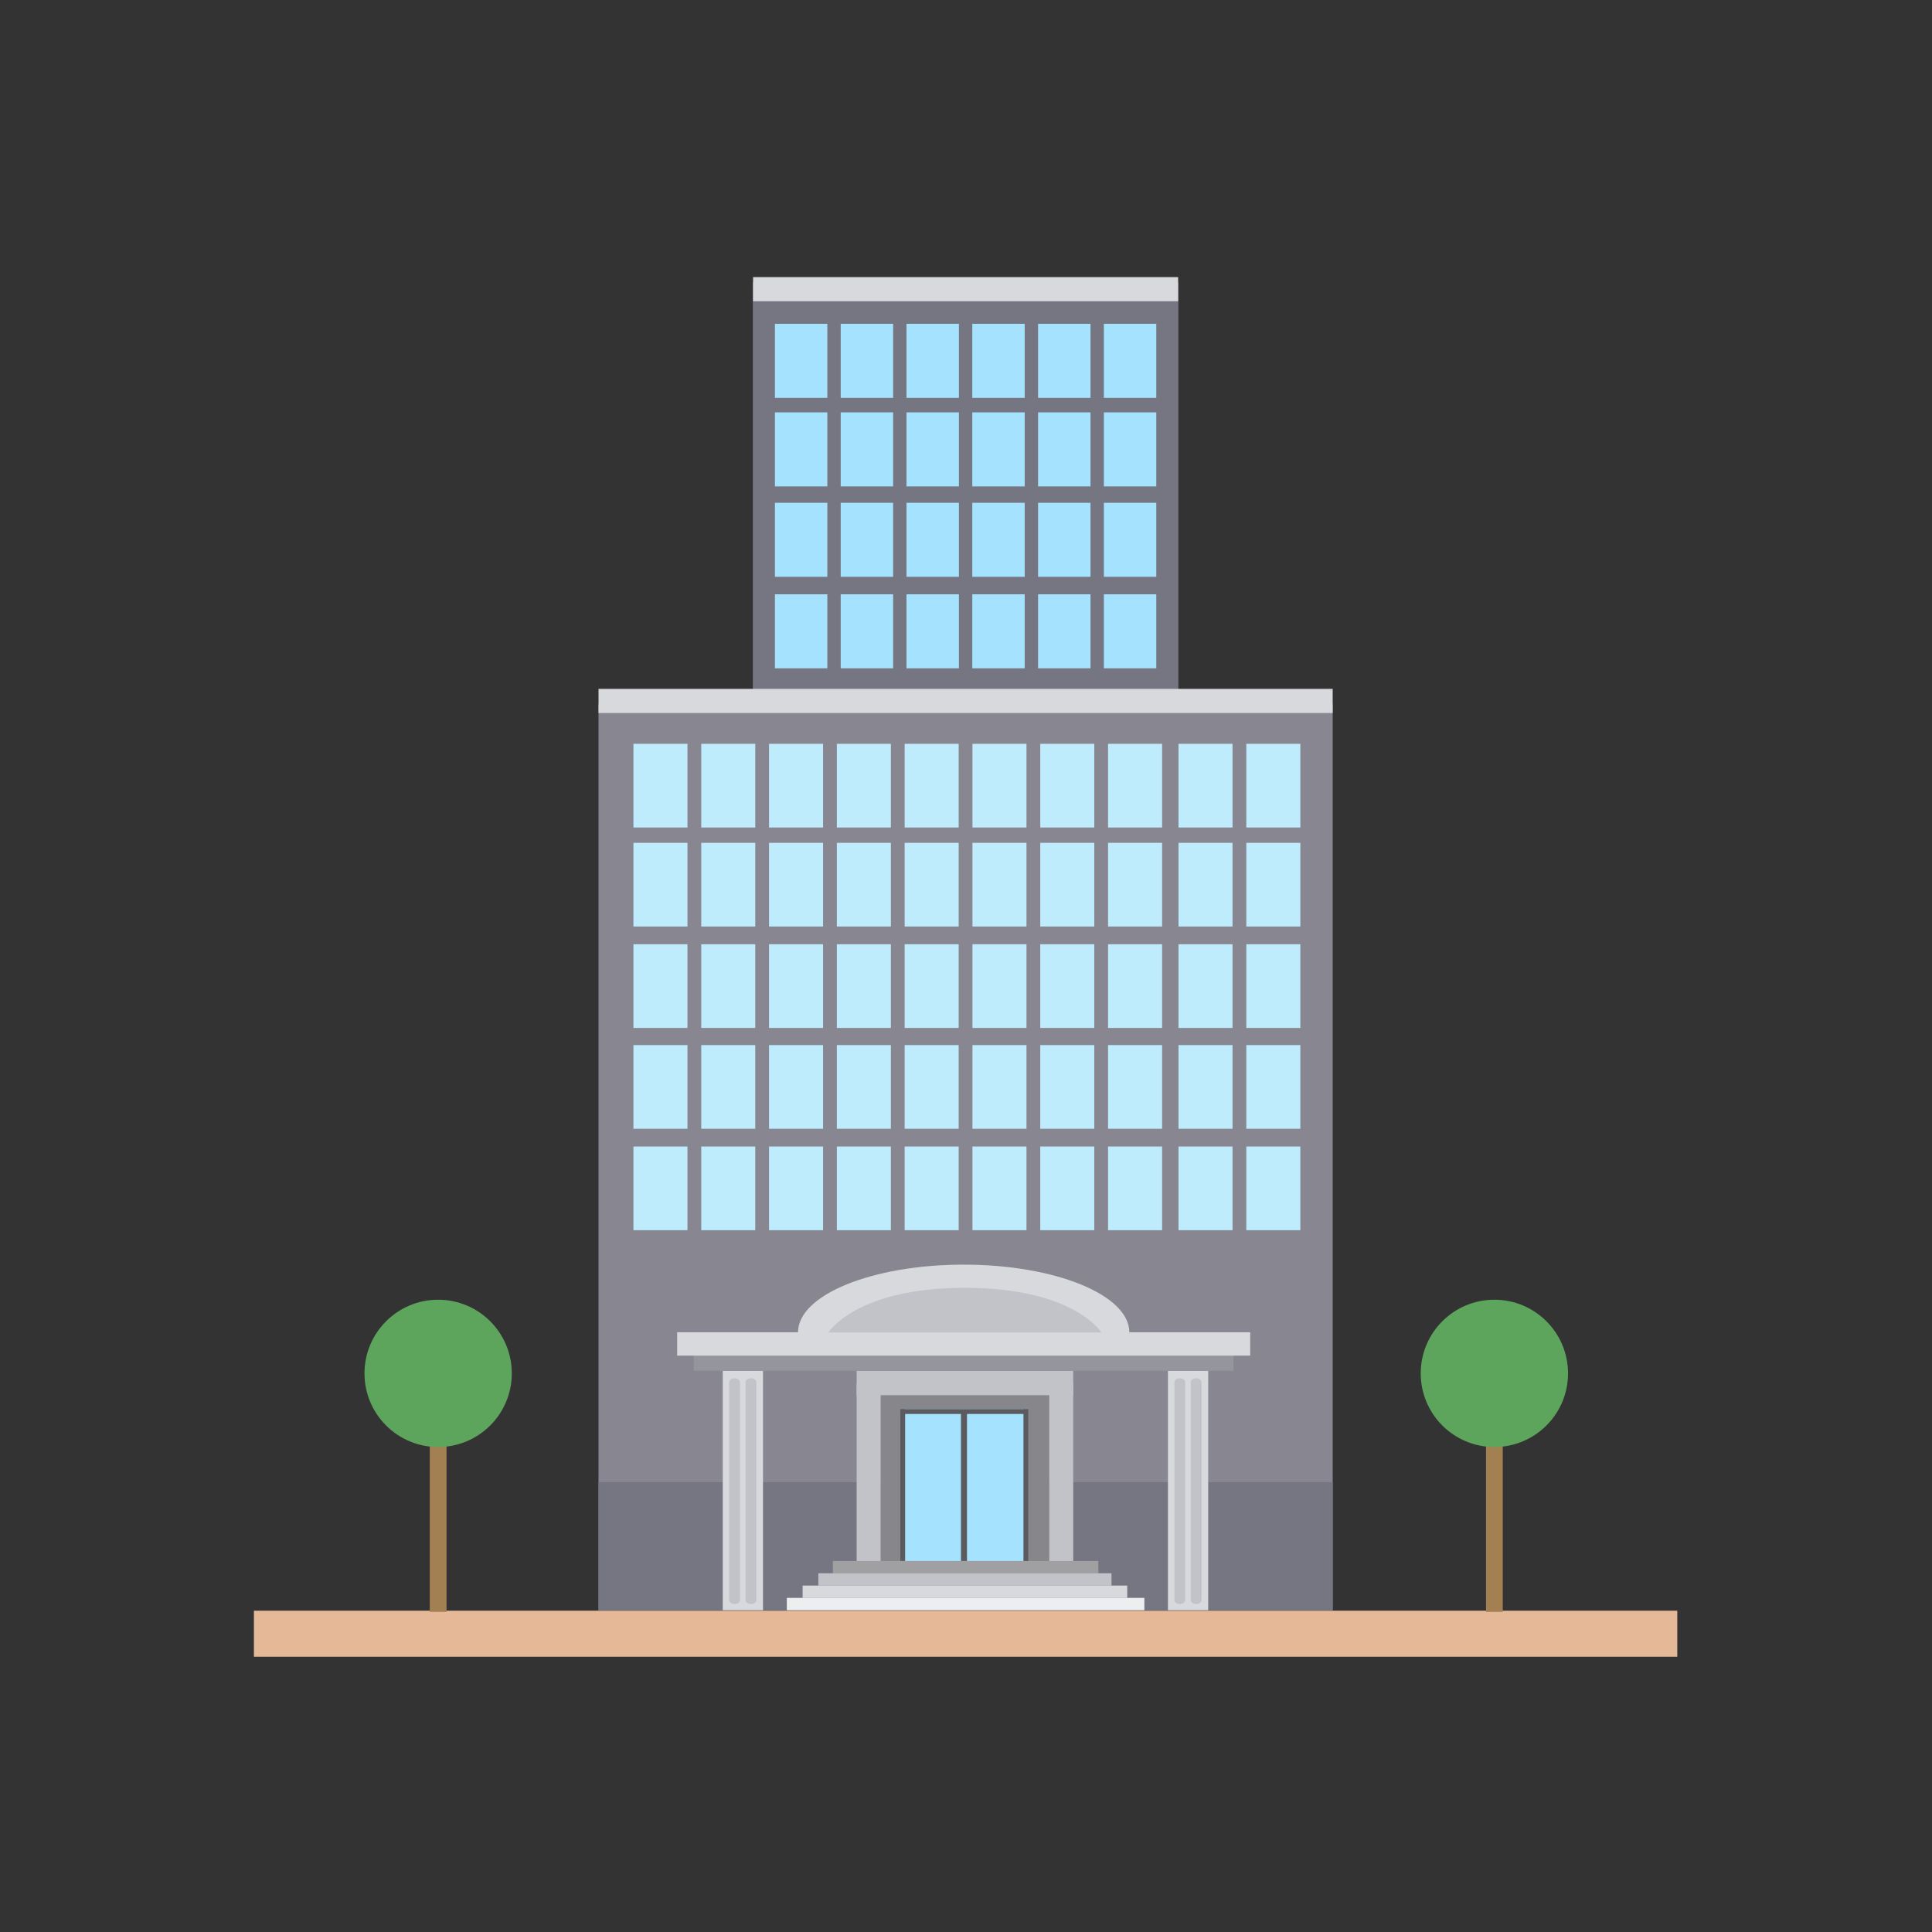 <?xml version="1.0" encoding="utf-8"?>
<!-- Generator: Adobe Illustrator 16.0.0, SVG Export Plug-In . SVG Version: 6.00 Build 0)  -->
<!DOCTYPE svg PUBLIC "-//W3C//DTD SVG 1.1//EN" "http://www.w3.org/Graphics/SVG/1.1/DTD/svg11.dtd">
<svg version="1.1" id="Layer_1" xmlns="http://www.w3.org/2000/svg" xmlns:xlink="http://www.w3.org/1999/xlink" x="0px" y="0px"
	 width="400px" height="400px" viewBox="0 0 400 400" enable-background="new 0 0 400 400" xml:space="preserve">
<rect x="0" y="0" width="400" height="400" fill="#333333" stroke="none"/>
<g>
	<g>
		<polyline fill="#878691" points="275.918,333.373 275.918,145.795 243.918,145.795 243.918,58.396 199.918,58.396 155.918,58.396 
			155.918,145.795 123.918,145.795 123.918,333.373 		"/>
		<rect x="123.918" y="306.873" fill="#767582" width="152" height="26.5"/>
		<rect x="177.358" y="286.503" fill="#C2C3C9" width="5" height="36.87"/>
		<rect x="217.198" y="286.503" fill="#C2C3C9" width="5" height="36.87"/>
		<rect x="182.358" y="286.503" fill="#87868A" width="34.84" height="36.87"/>
		<rect x="177.358" y="283.806" fill="#C2C3C9" width="44.84" height="5.054"/>
		<rect x="172.437" y="323.185" fill="#A0A0A3" width="54.962" height="2.547"/>
		<rect x="169.431" y="325.731" fill="#C2C3C9" width="60.694" height="2.547"/>
		<rect x="166.172" y="328.278" fill="#D8D9DD" width="67.212" height="2.548"/>
		<rect x="162.904" y="330.826" fill="#EDEEF0" width="74.026" height="2.547"/>
		<rect x="149.638" y="283.806" fill="#D8D9DD" width="8.334" height="49.567"/>
		<path fill="#C2C3C9" d="M153.216,331.266c0,0.46-0.502,0.834-1.122,0.834l0,0c-0.62,0-1.122-0.374-1.122-0.834V286.19
			c0-0.46,0.502-0.833,1.122-0.833l0,0c0.62,0,1.122,0.373,1.122,0.833V331.266z"/>
		<path fill="#C2C3C9" d="M156.597,331.266c0,0.46-0.503,0.834-1.123,0.834l0,0c-0.62,0-1.122-0.374-1.122-0.834V286.19
			c0-0.46,0.502-0.833,1.122-0.833l0,0c0.62,0,1.123,0.373,1.123,0.833V331.266z"/>
		<rect x="241.81" y="283.806" fill="#D8D9DD" width="8.333" height="49.567"/>
		<path fill="#C2C3C9" d="M245.388,331.266c0,0.46-0.502,0.834-1.122,0.834l0,0c-0.62,0-1.123-0.374-1.123-0.834V286.19
			c0-0.46,0.503-0.833,1.123-0.833l0,0c0.62,0,1.122,0.373,1.122,0.833V331.266z"/>
		<path fill="#C2C3C9" d="M248.768,331.266c0,0.46-0.502,0.834-1.122,0.834l0,0c-0.62,0-1.122-0.374-1.122-0.834V286.19
			c0-0.46,0.502-0.833,1.122-0.833l0,0c0.62,0,1.122,0.373,1.122,0.833V331.266z"/>
		<rect x="52.571" y="333.479" fill="#E5B998" width="294.692" height="9.524"/>
		<rect x="143.645" y="280.67" fill="#95959E" width="111.75" height="3.136"/>
		<path fill="#D8D9DD" d="M200.069,280.67h58.772v-4.842h-25.027c0-7.731-15.354-14-34.295-14c-18.939,0-34.294,6.269-34.294,14
			h-25.027v4.842H200.069"/>
		<path fill="#C2C3C9" d="M199.778,266.625c22.579,0,28.272,9.25,28.272,9.25h-28.272h-28.272
			C171.506,275.875,177.199,266.625,199.778,266.625z"/>
		<g>
			<g>
				<g>
					<g>
						<rect x="131.145" y="237.373" fill="#BEECFC" width="11.187" height="17.328"/>
						<rect x="145.183" y="237.373" fill="#BEECFC" width="11.187" height="17.328"/>
					</g>
					<g>
						<rect x="159.221" y="237.373" fill="#BEECFC" width="11.187" height="17.328"/>
						<rect x="173.259" y="237.373" fill="#BEECFC" width="11.187" height="17.328"/>
					</g>
				</g>
				<g>
					<g>
						<rect x="187.297" y="237.373" fill="#BEECFC" width="11.187" height="17.328"/>
						<rect x="201.335" y="237.373" fill="#BEECFC" width="11.187" height="17.328"/>
					</g>
					<g>
						<rect x="215.373" y="237.373" fill="#BEECFC" width="11.187" height="17.328"/>
						<rect x="229.411" y="237.373" fill="#BEECFC" width="11.187" height="17.328"/>
					</g>
				</g>
			</g>
			<g>
				<rect x="243.997" y="237.373" fill="#BEECFC" width="11.187" height="17.328"/>
				<rect x="258.035" y="237.373" fill="#BEECFC" width="11.187" height="17.328"/>
			</g>
		</g>
		<rect x="155.918" y="58.396" fill="#767582" width="88" height="87.399"/>
		<rect x="123.918" y="142.623" fill="#D8D9DD" width="152" height="5"/>
		<rect x="155.918" y="57.373" fill="#D8D9DD" width="88" height="5"/>
		<g>
			<g>
				<g>
					<g>
						<rect x="131.145" y="216.373" fill="#BEECFC" width="11.187" height="17.328"/>
						<rect x="145.183" y="216.373" fill="#BEECFC" width="11.187" height="17.328"/>
					</g>
					<g>
						<rect x="159.221" y="216.373" fill="#BEECFC" width="11.187" height="17.328"/>
						<rect x="173.259" y="216.373" fill="#BEECFC" width="11.187" height="17.328"/>
					</g>
				</g>
				<g>
					<g>
						<rect x="187.297" y="216.373" fill="#BEECFC" width="11.187" height="17.328"/>
						<rect x="201.335" y="216.373" fill="#BEECFC" width="11.187" height="17.328"/>
					</g>
					<g>
						<rect x="215.373" y="216.373" fill="#BEECFC" width="11.187" height="17.328"/>
						<rect x="229.411" y="216.373" fill="#BEECFC" width="11.187" height="17.328"/>
					</g>
				</g>
			</g>
			<g>
				<rect x="243.997" y="216.373" fill="#BEECFC" width="11.187" height="17.328"/>
				<rect x="258.035" y="216.373" fill="#BEECFC" width="11.187" height="17.328"/>
			</g>
		</g>
		<g>
			<g>
				<g>
					<g>
						<rect x="131.145" y="195.498" fill="#BEECFC" width="11.187" height="17.329"/>
						<rect x="145.183" y="195.498" fill="#BEECFC" width="11.187" height="17.329"/>
					</g>
					<g>
						<rect x="159.221" y="195.498" fill="#BEECFC" width="11.187" height="17.329"/>
						<rect x="173.259" y="195.498" fill="#BEECFC" width="11.187" height="17.329"/>
					</g>
				</g>
				<g>
					<g>
						<rect x="187.297" y="195.498" fill="#BEECFC" width="11.187" height="17.329"/>
						<rect x="201.335" y="195.498" fill="#BEECFC" width="11.187" height="17.329"/>
					</g>
					<g>
						<rect x="215.373" y="195.498" fill="#BEECFC" width="11.187" height="17.329"/>
						<rect x="229.411" y="195.498" fill="#BEECFC" width="11.187" height="17.329"/>
					</g>
				</g>
			</g>
			<g>
				<rect x="243.997" y="195.498" fill="#BEECFC" width="11.187" height="17.329"/>
				<rect x="258.035" y="195.498" fill="#BEECFC" width="11.187" height="17.329"/>
			</g>
		</g>
		<g>
			<g>
				<g>
					<g>
						<rect x="131.145" y="174.498" fill="#BEECFC" width="11.187" height="17.328"/>
						<rect x="145.183" y="174.498" fill="#BEECFC" width="11.187" height="17.328"/>
					</g>
					<g>
						<rect x="159.221" y="174.498" fill="#BEECFC" width="11.187" height="17.328"/>
						<rect x="173.259" y="174.498" fill="#BEECFC" width="11.187" height="17.328"/>
					</g>
				</g>
				<g>
					<g>
						<rect x="187.297" y="174.498" fill="#BEECFC" width="11.187" height="17.328"/>
						<rect x="201.335" y="174.498" fill="#BEECFC" width="11.187" height="17.328"/>
					</g>
					<g>
						<rect x="215.373" y="174.498" fill="#BEECFC" width="11.187" height="17.328"/>
						<rect x="229.411" y="174.498" fill="#BEECFC" width="11.187" height="17.328"/>
					</g>
				</g>
			</g>
			<g>
				<rect x="243.997" y="174.498" fill="#BEECFC" width="11.187" height="17.328"/>
				<rect x="258.035" y="174.498" fill="#BEECFC" width="11.187" height="17.328"/>
			</g>
		</g>
		<g>
			<g>
				<g>
					<g>
						<rect x="131.145" y="153.998" fill="#BEECFC" width="11.187" height="17.328"/>
						<rect x="145.183" y="153.998" fill="#BEECFC" width="11.187" height="17.328"/>
					</g>
					<g>
						<rect x="159.221" y="153.998" fill="#BEECFC" width="11.187" height="17.328"/>
						<rect x="173.259" y="153.998" fill="#BEECFC" width="11.187" height="17.328"/>
					</g>
				</g>
				<g>
					<g>
						<rect x="187.297" y="153.998" fill="#BEECFC" width="11.187" height="17.328"/>
						<rect x="201.335" y="153.998" fill="#BEECFC" width="11.187" height="17.328"/>
					</g>
					<g>
						<rect x="215.373" y="153.998" fill="#BEECFC" width="11.187" height="17.328"/>
						<rect x="229.411" y="153.998" fill="#BEECFC" width="11.187" height="17.328"/>
					</g>
				</g>
			</g>
			<g>
				<rect x="243.997" y="153.998" fill="#BEECFC" width="11.187" height="17.328"/>
				<rect x="258.035" y="153.998" fill="#BEECFC" width="11.187" height="17.328"/>
			</g>
		</g>
		<g>
			<g>
				<g>
					<rect x="160.438" y="123.039" fill="#A5E2FD" width="10.854" height="15.331"/>
					<rect x="174.059" y="123.039" fill="#A5E2FD" width="10.854" height="15.331"/>
				</g>
				<g>
					<rect x="187.68" y="123.039" fill="#A5E2FD" width="10.854" height="15.331"/>
					<rect x="201.301" y="123.039" fill="#A5E2FD" width="10.854" height="15.331"/>
				</g>
			</g>
			<g>
				<rect x="214.922" y="123.039" fill="#A5E2FD" width="10.854" height="15.331"/>
				<rect x="228.543" y="123.039" fill="#A5E2FD" width="10.854" height="15.331"/>
			</g>
		</g>
		<g>
			<g>
				<g>
					<rect x="160.438" y="104.095" fill="#A5E2FD" width="10.854" height="15.331"/>
					<rect x="174.059" y="104.095" fill="#A5E2FD" width="10.854" height="15.331"/>
				</g>
				<g>
					<rect x="187.68" y="104.095" fill="#A5E2FD" width="10.854" height="15.331"/>
					<rect x="201.301" y="104.095" fill="#A5E2FD" width="10.854" height="15.331"/>
				</g>
			</g>
			<g>
				<rect x="214.922" y="104.095" fill="#A5E2FD" width="10.854" height="15.331"/>
				<rect x="228.543" y="104.095" fill="#A5E2FD" width="10.854" height="15.331"/>
			</g>
		</g>
		<g>
			<g>
				<g>
					<rect x="160.438" y="85.374" fill="#A5E2FD" width="10.854" height="15.331"/>
					<rect x="174.059" y="85.374" fill="#A5E2FD" width="10.854" height="15.331"/>
				</g>
				<g>
					<rect x="187.68" y="85.374" fill="#A5E2FD" width="10.854" height="15.331"/>
					<rect x="201.301" y="85.374" fill="#A5E2FD" width="10.854" height="15.331"/>
				</g>
			</g>
			<g>
				<rect x="214.922" y="85.374" fill="#A5E2FD" width="10.854" height="15.331"/>
				<rect x="228.543" y="85.374" fill="#A5E2FD" width="10.854" height="15.331"/>
			</g>
		</g>
		<g>
			<g>
				<g>
					<rect x="160.438" y="67.039" fill="#A5E2FD" width="10.854" height="15.331"/>
					<rect x="174.059" y="67.039" fill="#A5E2FD" width="10.854" height="15.331"/>
				</g>
				<g>
					<rect x="187.68" y="67.039" fill="#A5E2FD" width="10.854" height="15.331"/>
					<rect x="201.301" y="67.039" fill="#A5E2FD" width="10.854" height="15.331"/>
				</g>
			</g>
			<g>
				<rect x="214.922" y="67.039" fill="#A5E2FD" width="10.854" height="15.331"/>
				<rect x="228.543" y="67.039" fill="#A5E2FD" width="10.854" height="15.331"/>
			</g>
		</g>
		<rect x="186.395" y="291.748" fill="#A5E2FD" width="26" height="31.437"/>
		<rect x="186.395" y="291.748" fill="#5B5B5F" width="1" height="31.437"/>
		<rect x="211.895" y="291.748" fill="#5B5B5F" width="1" height="31.437"/>
		<rect x="186.395" y="291.748" fill="#5B5B5F" width="25.813" height="1"/>
		<rect x="198.957" y="292.248" fill="#5B5B5F" width="1.25" height="30.937"/>
	</g>
	<g>
		<rect x="88.979" y="288.932" fill="#A38051" width="3.467" height="44.789"/>
		<circle fill="#5DA55D" cx="90.713" cy="284.344" r="15.25"/>
	</g>
	<g>
		<rect x="307.662" y="288.932" fill="#A38051" width="3.466" height="44.789"/>
		<circle fill="#5DA55D" cx="309.395" cy="284.344" r="15.25"/>
	</g>
</g>
</svg>
